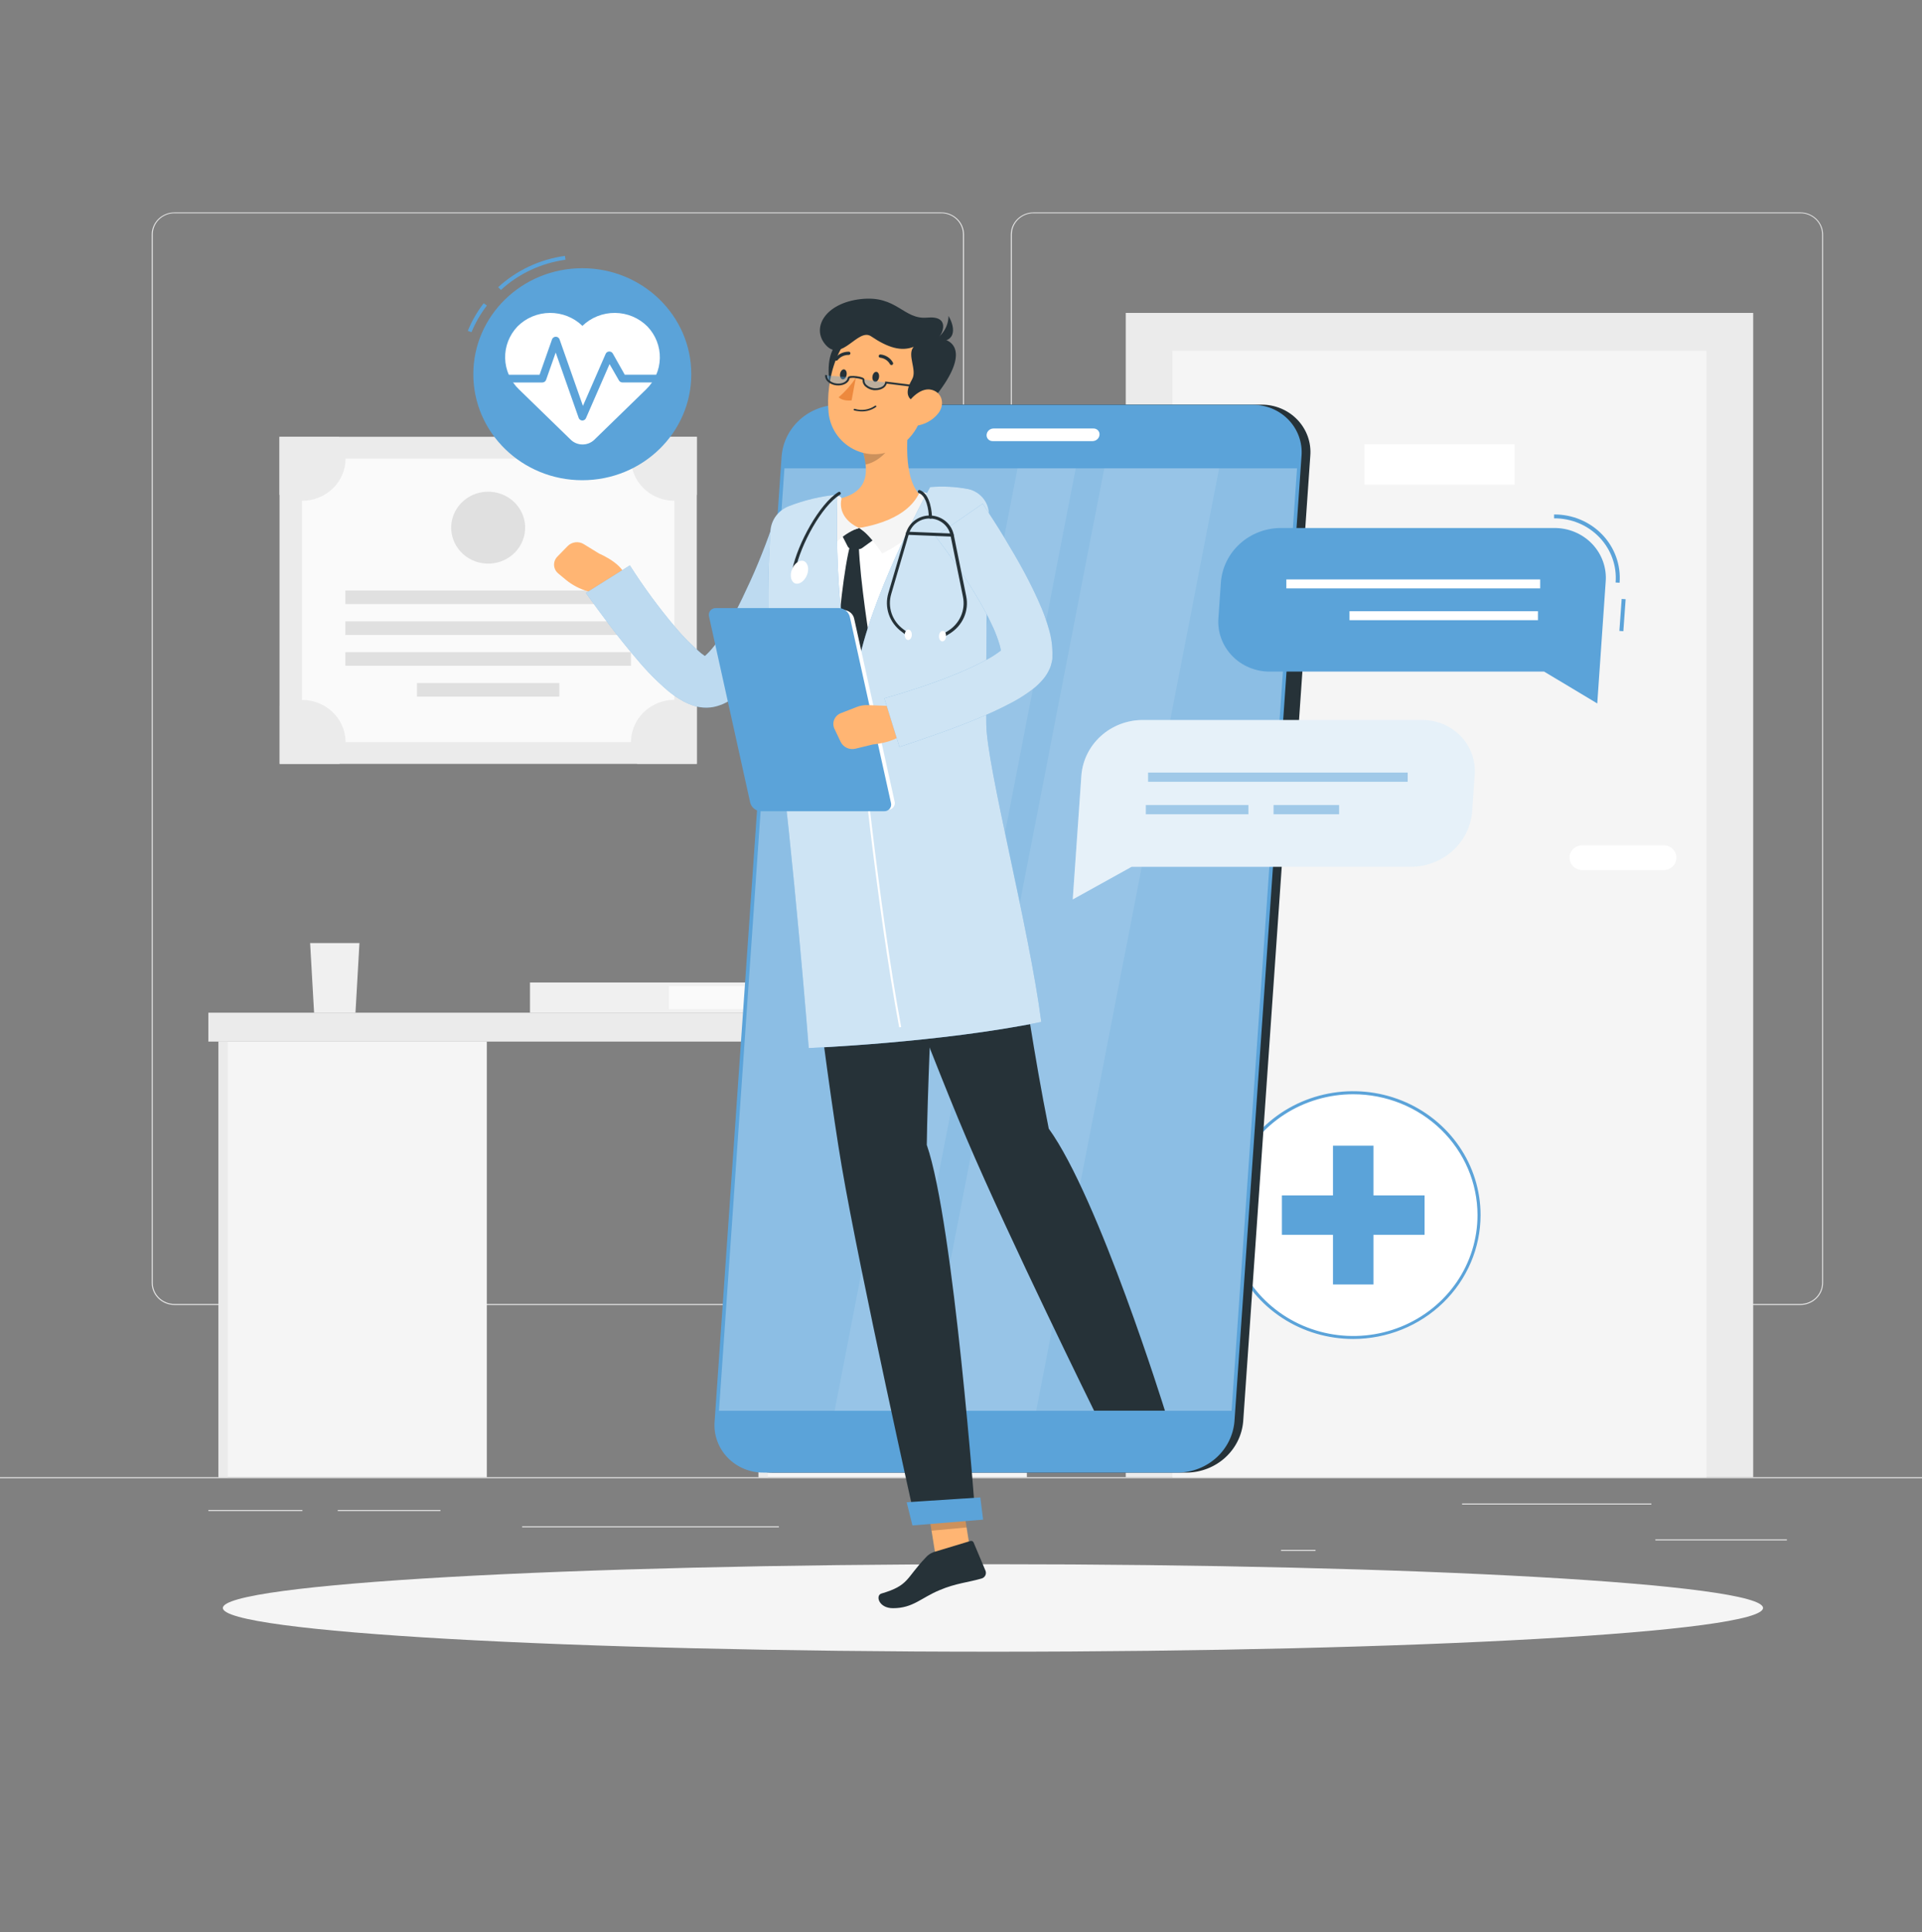 <svg width="749" height="753" viewBox="0 0 749 753" fill="none" xmlns="http://www.w3.org/2000/svg">
<rect x="0" y="0" width="749" height="753" fill="#808080" stroke="none"/>
<g clip-path="url(#clip0_139_261)">
<path d="M773.902 575.675H0V576.051H773.902V575.675Z" fill="#EBEBEB"/>
<path d="M696.357 599.897H645.094V600.274H696.357V599.897Z" fill="#EBEBEB"/>
<path d="M512.664 603.992H499.213V604.369H512.664V603.992Z" fill="#EBEBEB"/>
<path d="M643.546 585.927H569.762V586.303H643.546V585.927Z" fill="#EBEBEB"/>
<path d="M117.85 588.456H81.198V588.833H117.85V588.456Z" fill="#EBEBEB"/>
<path d="M171.636 588.456H131.625V588.833H171.636V588.456Z" fill="#EBEBEB"/>
<path d="M303.54 594.809H203.49V595.185H303.54V594.809Z" fill="#EBEBEB"/>
<path d="M366.83 508.533H67.964C65.623 508.529 63.379 507.622 61.725 506.01C60.071 504.398 59.142 502.214 59.142 499.937V91.319C59.162 89.055 60.1 86.89 61.752 85.295C63.404 83.699 65.636 82.802 67.964 82.799H366.83C369.174 82.799 371.422 83.704 373.079 85.316C374.736 86.928 375.668 89.115 375.668 91.394V499.937C375.668 502.217 374.736 504.403 373.079 506.015C371.422 507.627 369.174 508.533 366.83 508.533ZM67.964 83.1C65.725 83.103 63.58 83.971 61.998 85.512C60.417 87.053 59.529 89.142 59.529 91.319V499.937C59.529 502.114 60.417 504.203 61.998 505.744C63.58 507.285 65.725 508.153 67.964 508.157H366.83C369.07 508.153 371.217 507.285 372.801 505.745C374.385 504.204 375.277 502.116 375.281 499.937V91.319C375.277 89.14 374.385 87.052 372.801 85.511C371.217 83.971 369.07 83.103 366.83 83.1H67.964Z" fill="#EBEBEB"/>
<path d="M701.635 508.533H402.754C400.411 508.529 398.166 507.622 396.509 506.011C394.853 504.4 393.92 502.216 393.916 499.937V91.319C393.94 89.054 394.882 86.889 396.536 85.294C398.191 83.699 400.425 82.802 402.754 82.799H701.635C703.96 82.806 706.189 83.705 707.837 85.3C709.486 86.895 710.422 89.058 710.442 91.319V499.937C710.442 502.212 709.515 504.393 707.864 506.005C706.214 507.616 703.974 508.525 701.635 508.533ZM402.754 83.1C400.514 83.103 398.367 83.971 396.783 85.511C395.199 87.052 394.307 89.14 394.303 91.319V499.937C394.307 502.116 395.199 504.204 396.783 505.745C398.367 507.285 400.514 508.153 402.754 508.157H701.635C703.875 508.153 706.022 507.285 707.606 505.745C709.19 504.204 710.082 502.116 710.086 499.937V91.319C710.082 89.14 709.19 87.052 707.606 85.511C706.022 83.971 703.875 83.103 701.635 83.1H402.754Z" fill="#EBEBEB"/>
<path d="M683.216 121.94H438.709V575.675H683.216V121.94Z" fill="#EBEBEB"/>
<path d="M665.03 136.738H456.896V575.675H665.03V136.738Z" fill="#F5F5F5"/>
<path d="M590.24 173.139H531.717V188.871H590.24V173.139Z" fill="white"/>
<path d="M616.599 329.417H648.344C649.658 329.417 650.918 329.925 651.847 330.828C652.776 331.732 653.297 332.957 653.297 334.235C653.297 335.512 652.776 336.738 651.847 337.641C650.918 338.545 649.658 339.052 648.344 339.052H616.599C615.285 339.052 614.026 338.545 613.097 337.641C612.168 336.738 611.646 335.512 611.646 334.235C611.646 332.957 612.168 331.732 613.097 330.828C614.026 329.925 615.285 329.417 616.599 329.417Z" fill="white"/>
<path d="M271.547 170.219H108.935V297.683H271.547V170.219Z" fill="#EBEBEB"/>
<path d="M262.802 289.192V178.709H117.649V289.192H262.802Z" fill="#FAFAFA"/>
<path d="M245.884 235.404V230.12H134.582V235.404H245.884Z" fill="#E0E0E0"/>
<path d="M245.884 247.432V242.148H134.582V247.432H245.884Z" fill="#E0E0E0"/>
<path d="M245.884 259.445V254.161H134.582V259.445H245.884Z" fill="#E0E0E0"/>
<path d="M217.977 271.474V266.19H162.488V271.474H217.977Z" fill="#E0E0E0"/>
<path d="M134.659 178.709C134.659 180.879 134.218 183.027 133.361 185.03C132.504 187.034 131.248 188.852 129.666 190.382C128.083 191.911 126.205 193.121 124.14 193.941C122.075 194.762 119.864 195.177 117.633 195.163C114.555 195.171 111.535 194.353 108.903 192.8V170.219H132.12C133.747 172.77 134.625 175.707 134.659 178.709Z" fill="#EBEBEB"/>
<path d="M271.547 170.219V192.8C268.311 194.693 264.517 195.479 260.769 195.032C257.021 194.585 253.534 192.932 250.864 190.335C248.194 187.738 246.494 184.347 246.035 180.701C245.576 177.056 246.383 173.366 248.33 170.219H271.547Z" fill="#EBEBEB"/>
<path d="M134.659 289.208C134.664 292.194 133.829 295.125 132.244 297.683H109.027V275.102C111.595 273.606 114.525 272.799 117.518 272.764C120.511 272.728 123.46 273.464 126.065 274.898C128.67 276.331 130.838 278.411 132.347 280.925C133.857 283.438 134.655 286.296 134.659 289.208Z" fill="#EBEBEB"/>
<path d="M271.547 275.087V297.668H248.33C246.732 295.114 245.892 292.181 245.899 289.192C245.903 286.277 246.701 283.415 248.212 280.898C249.723 278.381 251.894 276.298 254.502 274.863C257.111 273.427 260.064 272.69 263.061 272.727C266.058 272.764 268.991 273.573 271.562 275.072L271.547 275.087Z" fill="#EBEBEB"/>
<path d="M204.463 207.874C205.738 200.234 200.403 193.034 192.548 191.794C184.692 190.554 177.29 195.742 176.015 203.383C174.74 211.023 180.074 218.223 187.93 219.463C195.786 220.703 203.188 215.515 204.463 207.874Z" fill="#E0E0E0"/>
<path d="M402.955 394.648H81.198V405.908H402.955V394.648Z" fill="#EBEBEB"/>
<path d="M400.17 405.908H295.631V575.675H400.17V405.908Z" fill="#F5F5F5"/>
<path d="M189.714 405.908H85.176V575.675H189.714V405.908Z" fill="#F5F5F5"/>
<path d="M88.751 405.908H85.176V575.675H88.751V405.908Z" fill="#EBEBEB"/>
<path d="M299.206 405.908H295.631V575.675H299.206V405.908Z" fill="#EBEBEB"/>
<path d="M140.076 367.505H120.853L122.4 394.647H138.528L140.076 367.505Z" fill="#F0F0F0"/>
<path d="M306.976 382.875H206.539V394.648H306.976V382.875Z" fill="#F0F0F0"/>
<path d="M306.991 384.26H260.681V393.278H306.991V384.26Z" fill="#FAFAFA"/>
<path d="M386.951 643.66C552.694 643.66 687.055 636.031 687.055 626.619C687.055 617.207 552.694 609.577 386.951 609.577C221.208 609.577 86.847 617.207 86.847 626.619C86.847 636.031 221.208 643.66 386.951 643.66Z" fill="#F5F5F5"/>
<path d="M527.352 521.209C554.433 521.209 576.387 499.856 576.387 473.517C576.387 447.177 554.433 425.825 527.352 425.825C500.271 425.825 478.318 447.177 478.318 473.517C478.318 499.856 500.271 521.209 527.352 521.209Z" fill="white"/>
<path d="M527.352 521.796C517.534 521.799 507.936 518.97 499.771 513.667C491.606 508.364 485.241 500.824 481.482 492.003C477.722 483.181 476.737 473.474 478.651 464.107C480.564 454.741 485.291 446.137 492.232 439.384C499.173 432.63 508.018 428.031 517.647 426.167C527.277 424.303 537.258 425.258 546.329 428.911C555.4 432.565 563.153 438.753 568.608 446.693C574.063 454.633 576.975 463.968 576.975 473.517C576.963 486.315 571.731 498.586 562.428 507.637C553.125 516.688 540.511 521.78 527.352 521.796ZM527.352 426.427C517.773 426.427 508.409 429.19 500.444 434.367C492.479 439.543 486.272 446.901 482.607 455.509C478.941 464.117 477.983 473.589 479.853 482.727C481.723 491.865 486.337 500.258 493.112 506.845C499.887 513.432 508.518 517.918 517.913 519.733C527.309 521.549 537.047 520.614 545.897 517.047C554.746 513.479 562.309 507.439 567.629 499.691C572.948 491.943 575.786 482.834 575.783 473.517C575.771 461.029 570.664 449.056 561.584 440.227C552.503 431.398 540.192 426.435 527.352 426.427Z" fill="#5BA3D9"/>
<path d="M535.246 446.479H519.458V500.554H535.246V446.479Z" fill="#5BA3D9"/>
<path d="M555.151 481.21V465.854H499.554V481.21H555.151Z" fill="#5BA3D9"/>
<path d="M195.194 113.012L194.141 111.913C201.306 105.326 210.398 101.065 220.16 99.719L220.376 101.225C210.929 102.521 202.129 106.64 195.194 113.012Z" fill="#5BA3D9"/>
<path d="M183.74 129.467L182.3 128.925C183.863 125.09 185.945 121.475 188.492 118.176L189.73 119.079C187.274 122.272 185.26 125.764 183.74 129.467Z" fill="#5BA3D9"/>
<path d="M226.923 187.14C250.38 187.14 269.395 168.645 269.395 145.831C269.395 123.016 250.38 104.522 226.923 104.522C203.467 104.522 184.452 123.016 184.452 145.831C184.452 168.645 203.467 187.14 226.923 187.14Z" fill="#5BA3D9"/>
<path d="M252.292 127.224C250.656 125.572 248.699 124.254 246.533 123.347C244.367 122.44 242.038 121.962 239.68 121.941C237.322 121.92 234.984 122.356 232.802 123.225C230.619 124.093 228.637 125.376 226.97 126.998C225.305 125.376 223.324 124.094 221.143 123.226C218.962 122.357 216.625 121.921 214.268 121.942C211.912 121.963 209.583 122.441 207.419 123.348C205.255 124.255 203.298 125.572 201.664 127.224C198.461 130.593 196.735 135.045 196.853 139.633C196.972 144.221 198.925 148.583 202.298 151.792L222.42 171.363C223.023 171.95 223.74 172.416 224.529 172.733C225.317 173.051 226.163 173.215 227.017 173.215C227.87 173.215 228.716 173.051 229.504 172.733C230.293 172.416 231.01 171.95 231.614 171.363L251.735 151.792C255.097 148.573 257.037 144.206 257.141 139.618C257.245 135.03 255.505 130.584 252.292 127.224Z" fill="white"/>
<path d="M226.923 163.881C226.611 163.87 226.31 163.768 226.059 163.588C225.807 163.408 225.618 163.159 225.515 162.872L216.553 137.385L212.807 148.044C212.701 148.34 212.502 148.596 212.238 148.777C211.975 148.958 211.66 149.054 211.337 149.052H196.339C195.928 149.052 195.535 148.894 195.244 148.611C194.954 148.329 194.791 147.946 194.791 147.547C194.791 147.148 194.954 146.765 195.244 146.482C195.535 146.2 195.928 146.041 196.339 146.041H210.269L215.129 132.237C215.234 131.941 215.432 131.684 215.694 131.503C215.956 131.321 216.27 131.224 216.592 131.224C216.914 131.224 217.228 131.321 217.49 131.503C217.752 131.684 217.949 131.941 218.055 132.237L227.171 158.175L236.025 137.897C236.136 137.639 236.32 137.416 236.556 137.253C236.791 137.091 237.068 136.996 237.356 136.979C237.645 136.963 237.934 137.026 238.189 137.162C238.443 137.297 238.653 137.5 238.795 137.746L243.469 146.026H257.57C257.98 146.026 258.374 146.185 258.664 146.467C258.955 146.75 259.118 147.132 259.118 147.532C259.118 147.931 258.955 148.314 258.664 148.596C258.374 148.879 257.98 149.037 257.57 149.037H242.572C242.295 149.039 242.022 148.969 241.783 148.834C241.543 148.699 241.345 148.504 241.21 148.269L237.541 141.886L228.347 162.962C228.229 163.234 228.031 163.467 227.777 163.63C227.524 163.793 227.227 163.88 226.923 163.881Z" fill="#5BA3D9"/>
<path d="M462.577 573.869H301.033C298.4 573.897 295.791 573.392 293.37 572.387C290.949 571.382 288.769 569.897 286.97 568.028C285.171 566.159 283.791 563.947 282.919 561.531C282.046 559.115 281.7 556.55 281.902 553.997L308.013 177.64C308.469 172.265 310.963 167.247 315.011 163.561C319.058 159.875 324.37 157.783 329.915 157.693H491.49C494.129 157.664 496.746 158.171 499.172 159.181C501.599 160.191 503.782 161.682 505.583 163.559C507.383 165.436 508.761 167.658 509.629 170.083C510.496 172.508 510.834 175.081 510.621 177.64L484.463 553.997C483.992 559.357 481.493 564.357 477.45 568.028C473.407 571.699 468.107 573.78 462.577 573.869Z" fill="#263238"/>
<path d="M498.393 310.961H494.322C493.585 310.97 492.854 310.828 492.176 310.547C491.499 310.265 490.889 309.848 490.386 309.324C489.884 308.799 489.499 308.179 489.257 307.501C489.015 306.824 488.922 306.105 488.982 305.391L493.982 233.446C494.098 231.942 494.791 230.535 495.923 229.503C497.055 228.471 498.544 227.891 500.095 227.876H504.166C504.903 227.868 505.634 228.009 506.312 228.291C506.989 228.573 507.599 228.989 508.102 229.513C508.605 230.038 508.989 230.658 509.231 231.336C509.473 232.013 509.566 232.732 509.506 233.446L504.507 305.391C504.39 306.895 503.698 308.303 502.565 309.334C501.433 310.366 499.944 310.946 498.393 310.961Z" fill="#263238"/>
<path d="M305.66 262.968H301.605C301.005 262.976 300.41 262.862 299.858 262.634C299.305 262.407 298.807 262.07 298.395 261.646C297.983 261.221 297.667 260.718 297.465 260.168C297.264 259.618 297.182 259.034 297.225 258.452L299.036 232.468C299.15 231.248 299.724 230.112 300.647 229.279C301.569 228.445 302.776 227.973 304.035 227.952H308.106C308.704 227.948 309.296 228.065 309.846 228.294C310.396 228.524 310.891 228.861 311.3 229.285C311.71 229.708 312.026 230.21 312.227 230.758C312.428 231.305 312.511 231.888 312.471 232.468L310.66 258.452C310.549 259.673 309.976 260.81 309.053 261.645C308.129 262.479 306.921 262.95 305.66 262.968Z" fill="#5BA3D9"/>
<path d="M302.441 309.365H298.37C297.771 309.371 297.178 309.256 296.627 309.027C296.076 308.799 295.58 308.462 295.17 308.037C294.76 307.613 294.445 307.11 294.244 306.562C294.044 306.013 293.962 305.43 294.005 304.849L295.816 278.865C295.93 277.645 296.504 276.51 297.427 275.676C298.35 274.842 299.556 274.37 300.816 274.349H304.917C305.515 274.346 306.108 274.462 306.657 274.691C307.207 274.921 307.702 275.258 308.112 275.682C308.521 276.106 308.837 276.607 309.038 277.155C309.239 277.703 309.323 278.285 309.282 278.865L307.471 304.849C307.36 306.075 306.783 307.217 305.853 308.052C304.923 308.887 303.706 309.355 302.441 309.365Z" fill="#5BA3D9"/>
<path d="M459.156 573.869H297.612C294.979 573.897 292.37 573.392 289.949 572.387C287.528 571.382 285.349 569.897 283.549 568.028C281.75 566.159 280.37 563.947 279.498 561.531C278.625 559.115 278.279 556.55 278.481 553.997L304.608 177.64C305.08 172.263 307.591 167.25 311.654 163.574C315.716 159.898 321.039 157.824 326.587 157.754H488.069C490.703 157.725 493.314 158.23 495.736 159.236C498.158 160.243 500.338 161.728 502.137 163.599C503.937 165.47 505.316 167.684 506.188 170.102C507.059 172.519 507.404 175.086 507.2 177.64L481.057 553.997C480.586 559.36 478.085 564.361 474.039 568.033C469.993 571.704 464.689 573.784 459.156 573.869Z" fill="#5BA3D9"/>
<path opacity="0.3" d="M280.184 549.782L305.691 182.518H505.451L479.943 549.782H280.184Z" fill="white"/>
<path opacity="0.1" d="M359.044 549.782L430.336 182.518H475.083L403.791 549.782H359.044Z" fill="white"/>
<path opacity="0.1" d="M325.24 549.782L396.532 182.518H419.207L347.916 549.782H325.24Z" fill="white"/>
<path d="M387.168 166.982H426.126C426.451 166.976 426.774 167.038 427.073 167.161C427.373 167.285 427.642 167.468 427.864 167.7C428.085 167.931 428.255 168.205 428.361 168.504C428.467 168.803 428.507 169.121 428.479 169.436C428.425 170.099 428.119 170.719 427.622 171.176C427.124 171.632 426.469 171.892 425.785 171.905H386.827C386.501 171.908 386.178 171.845 385.879 171.72C385.58 171.594 385.31 171.409 385.089 171.177C384.867 170.944 384.698 170.669 384.592 170.369C384.487 170.07 384.446 169.752 384.475 169.436C384.528 168.774 384.834 168.156 385.333 167.702C385.831 167.248 386.485 166.991 387.168 166.982Z" fill="white"/>
<path d="M379.057 610.074L365.405 611.339L360.483 580.703L374.135 579.424L379.057 610.074Z" fill="#FFB573"/>
<path d="M363.842 604.85L378.144 600.53C378.391 600.446 378.661 600.459 378.898 600.566C379.134 600.673 379.319 600.865 379.413 601.102L384.057 612.136C384.172 612.432 384.223 612.748 384.207 613.064C384.19 613.38 384.107 613.689 383.961 613.972C383.816 614.255 383.612 614.505 383.362 614.708C383.112 614.91 382.821 615.06 382.509 615.147C377.339 616.653 372.417 616.999 366.179 619.664C358.889 622.674 355.84 626.709 347.993 626.709C342.374 626.709 341.105 621.696 343.489 621.003C354.323 617.812 352.899 615.192 360.762 606.958C361.58 606.003 362.642 605.276 363.842 604.85Z" fill="#263238"/>
<path opacity="0.2" d="M360.483 580.703L363.022 596.51L376.689 595.231L374.151 579.424L360.483 580.703Z" fill="black"/>
<path d="M370.358 193.598C352.45 191.55 334.635 192.92 316.758 196.293C313.779 196.855 311.062 198.325 308.999 200.491C306.937 202.656 305.638 205.404 305.289 208.336C303.354 224.986 301.141 262.305 309.777 317.976L382.958 311.954C383.097 301.853 375.714 255.832 381.812 208.08C382.062 206.394 381.962 204.677 381.518 203.03C381.074 201.382 380.295 199.838 379.227 198.488C378.16 197.138 376.825 196.01 375.302 195.17C373.778 194.33 372.098 193.796 370.358 193.598Z" fill="white"/>
<path d="M327.748 207.869L330.363 212.958C330.485 213.214 330.679 213.432 330.923 213.587C331.167 213.741 331.45 213.826 331.741 213.831L334.573 213.981C335.079 214.003 335.576 213.854 335.982 213.56L340.857 210.022L334.837 205.762L327.748 207.869Z" fill="#263238"/>
<path d="M334.666 212.521C333.634 212.056 332.465 211.965 331.37 212.265C329.063 220.169 326.54 242.855 326.277 252.912C333.273 272.738 335.564 274.74 335.564 274.74L339.109 250.879C339.109 250.879 335.131 226.476 334.666 212.521Z" fill="#263238"/>
<path d="M354.865 159.274C353.194 169.089 351.77 187.019 359.013 193.357C353.704 198.776 346.755 205.054 334.837 205.762C322.919 206.469 324.761 198.445 327.779 194.155C338.907 191.264 338.366 183.195 336.183 175.653L354.865 159.274Z" fill="#FFB573"/>
<path d="M362.047 192.499C361.203 192.145 360.327 191.868 359.431 191.671C359.212 191.614 358.979 191.63 358.77 191.714C358.56 191.798 358.385 191.947 358.27 192.138C357.125 194.034 353.627 202.51 334.836 205.762C337.932 207.538 342.034 213.048 343.798 215.697C349.432 212.852 364.09 204.347 362.697 193.342C362.668 193.16 362.594 192.988 362.481 192.841C362.367 192.694 362.218 192.576 362.047 192.499Z" fill="#F5F5F5"/>
<path d="M327.887 194.606C327.927 194.435 327.922 194.257 327.872 194.088C327.823 193.919 327.731 193.765 327.605 193.639C327.479 193.514 327.323 193.421 327.15 193.369C326.978 193.317 326.795 193.307 326.618 193.342C325.967 193.465 325.326 193.631 324.699 193.839C324.553 193.894 324.418 193.97 324.296 194.064C322.857 195.359 315.009 206.379 322.361 215.291C323.909 212.867 329.249 207.372 334.837 205.762C329.543 203.443 326.943 199.123 327.887 194.606Z" fill="#F5F5F5"/>
<path opacity="0.2" d="M347.25 165.958L336.199 175.653C336.732 177.404 337.104 179.198 337.313 181.012C341.585 180.305 347.327 175.593 347.637 171.227C347.846 169.463 347.715 167.676 347.25 165.958Z" fill="black"/>
<path d="M332.484 129.602C322.949 133.23 322.33 140.848 323.197 149.173C324.064 157.498 333.382 151.988 335.456 146.779C337.53 141.57 345.687 124.574 332.484 129.602Z" fill="#263238"/>
<path d="M362.898 146.207C360.251 159.319 359.369 167.102 351.661 173.139C340.037 182.172 324.296 174.374 322.903 160.855C321.649 148.676 326.184 129.241 340.068 125.447C343.096 124.58 346.304 124.496 349.375 125.204C352.446 125.912 355.275 127.388 357.58 129.484C359.886 131.581 361.589 134.226 362.522 137.159C363.454 140.092 363.584 143.21 362.898 146.207Z" fill="#FFB573"/>
<path d="M362.341 157.061C350.996 157.648 353.395 151.386 355.453 147.788C357.512 144.19 353.318 138.243 356.057 135.157C351.166 137.054 346.012 135.488 339.465 131.062C334.388 127.615 328.026 141.39 321.835 134.48C315.984 127.961 321.417 118.131 335.471 116.55C349.525 114.969 352.079 124.634 361.304 123.776C370.529 122.918 367.325 130.31 365.514 131.815C373.253 132.312 377.479 139.508 362.341 157.061Z" fill="#263238"/>
<path d="M363.734 132.733C365.509 131.786 366.992 130.395 368.028 128.704C369.065 127.013 369.618 125.083 369.631 123.114C372.696 128.338 372.371 134.269 363.734 132.733Z" fill="#263238"/>
<path d="M334.326 160.207C335.559 160.415 336.823 160.378 338.041 160.099C339.259 159.819 340.407 159.303 341.415 158.582C341.445 158.553 341.469 158.52 341.486 158.482C341.502 158.445 341.511 158.404 341.511 158.363C341.511 158.322 341.502 158.282 341.486 158.245C341.469 158.207 341.445 158.173 341.415 158.145C341.354 158.089 341.274 158.058 341.19 158.058C341.107 158.058 341.026 158.089 340.966 158.145C339.837 158.923 338.538 159.436 337.171 159.642C335.803 159.849 334.406 159.743 333.087 159.334C333.003 159.314 332.914 159.324 332.837 159.363C332.761 159.402 332.701 159.466 332.669 159.545C332.645 159.625 332.655 159.711 332.695 159.784C332.736 159.857 332.804 159.912 332.886 159.936C333.357 160.068 333.838 160.159 334.326 160.207Z" fill="#263238"/>
<path d="M365.638 161.081C363.518 163.737 360.411 165.478 356.985 165.928C352.481 166.5 350.98 162.42 352.868 158.612C354.586 155.179 359.06 150.753 363.208 151.943C367.356 153.132 368.238 157.769 365.638 161.081Z" fill="#FFB573"/>
<path d="M361.165 446.163C361.707 406.857 366.876 313.234 366.876 313.234L309.824 317.916C309.824 317.916 321.17 414.399 328.011 454.503C335.131 496.189 356.97 593.846 356.97 593.846L380.187 591.919C380.187 591.919 371.705 476.558 361.165 446.163Z" fill="#263238"/>
<path d="M355.577 594.463L383.113 592.19L382.029 583.548L353.333 585.415L355.577 594.463Z" fill="#5BA3D9"/>
<path d="M342.56 146.99C342.421 148.059 341.709 148.872 341.012 148.796C340.316 148.721 339.836 147.788 339.991 146.704C340.145 145.62 340.842 144.822 341.538 144.897C342.235 144.973 342.715 145.921 342.56 146.99Z" fill="#263238"/>
<path d="M329.93 146.026C329.791 147.11 329.079 147.908 328.382 147.833C327.686 147.758 327.206 146.824 327.361 145.755C327.515 144.687 328.212 143.874 328.908 143.949C329.605 144.024 330.085 144.897 329.93 146.026Z" fill="#263238"/>
<path d="M333.49 147.291C331.626 150.077 329.387 152.608 326.834 154.818C328.475 156.489 331.865 156.037 331.865 156.037L333.49 147.291Z" fill="#ED893E"/>
<path opacity="0.4" d="M321.943 146.297C321.711 148.013 323.491 149.444 325.952 149.745C328.413 150.046 330.688 148.736 330.905 147.02" fill="#5BA3D9"/>
<path opacity="0.4" d="M336.57 147.893C336.229 149.594 337.947 151.13 340.362 151.581C342.777 152.033 345.145 150.829 345.47 149.143" fill="#5BA3D9"/>
<path d="M341.322 152.048C341.044 152.063 340.764 152.063 340.486 152.048C339.296 151.91 338.179 151.421 337.282 150.648C336.891 150.323 336.586 149.911 336.392 149.448C336.198 148.984 336.121 148.482 336.168 147.983C335.382 147.651 334.545 147.447 333.691 147.381C332.832 147.173 331.934 147.173 331.075 147.381C330.859 149.218 328.506 150.482 325.875 150.166C324.685 150.04 323.565 149.556 322.671 148.781C322.282 148.455 321.978 148.043 321.784 147.579C321.59 147.116 321.512 146.615 321.556 146.117L322.299 146.207C322.268 146.592 322.332 146.979 322.485 147.335C322.639 147.691 322.878 148.006 323.182 148.254C323.961 148.922 324.935 149.337 325.968 149.444C328.197 149.73 330.178 148.721 330.379 147.216C330.487 146.373 332.283 146.433 333.769 146.613C335.255 146.794 337.019 147.201 336.864 148.029C336.832 148.414 336.895 148.801 337.048 149.157C337.202 149.513 337.441 149.829 337.746 150.076C338.536 150.735 339.506 151.154 340.537 151.282C341.569 151.411 342.616 151.243 343.551 150.799C343.911 150.635 344.226 150.39 344.469 150.083C344.711 149.777 344.874 149.418 344.944 149.037V148.676L364.044 151.07L363.951 151.792L345.563 149.489C345.429 149.908 345.209 150.296 344.917 150.63C344.624 150.964 344.265 151.236 343.86 151.431C343.078 151.834 342.207 152.045 341.322 152.048Z" fill="#263238"/>
<path d="M347.42 142.263C347.53 142.263 347.638 142.232 347.73 142.172C347.88 142.087 347.99 141.948 348.037 141.785C348.083 141.622 348.062 141.447 347.977 141.299C347.498 140.424 346.803 139.677 345.955 139.125C345.107 138.574 344.132 138.235 343.117 138.138C342.943 138.13 342.773 138.188 342.643 138.301C342.512 138.413 342.433 138.571 342.421 138.74C342.412 138.905 342.471 139.067 342.584 139.191C342.696 139.315 342.855 139.391 343.024 139.402C343.828 139.494 344.596 139.775 345.262 140.221C345.928 140.667 346.473 141.265 346.847 141.962C346.906 142.058 346.99 142.136 347.091 142.189C347.192 142.242 347.306 142.268 347.42 142.263Z" fill="#263238"/>
<path d="M325.844 140.562C325.951 140.572 326.059 140.557 326.159 140.517C326.258 140.478 326.347 140.416 326.416 140.336C326.917 139.698 327.564 139.184 328.306 138.834C329.048 138.483 329.864 138.307 330.688 138.319C330.774 138.327 330.86 138.319 330.942 138.294C331.024 138.27 331.101 138.23 331.167 138.177C331.233 138.124 331.288 138.058 331.328 137.984C331.368 137.911 331.393 137.83 331.4 137.747C331.411 137.665 331.405 137.583 331.383 137.504C331.361 137.425 331.323 137.351 331.271 137.287C331.219 137.222 331.154 137.169 331.081 137.129C331.008 137.089 330.927 137.063 330.843 137.054C329.803 137.028 328.772 137.238 327.831 137.67C326.89 138.101 326.066 138.741 325.426 139.538C325.316 139.666 325.262 139.831 325.276 139.998C325.291 140.164 325.372 140.318 325.503 140.426C325.604 140.497 325.721 140.543 325.844 140.562Z" fill="#263238"/>
<path d="M408.698 439.825C396.857 380.632 394.195 334.34 382.958 311.864L327.686 317.886C327.686 317.886 360.607 406.089 376.689 443.74C393.39 482.881 426.358 549.752 426.358 549.752H453.971C453.971 549.752 428.2 466.788 408.698 439.825Z" fill="#263238"/>
<path d="M233.502 215.743L227.527 212.069C226.557 211.462 225.401 211.2 224.255 211.329C223.109 211.458 222.045 211.97 221.243 212.777L217.188 216.932C216.751 217.38 216.414 217.911 216.196 218.492C215.979 219.072 215.886 219.689 215.924 220.306C215.961 220.923 216.129 221.525 216.415 222.076C216.702 222.628 217.102 223.116 217.59 223.511L220.485 225.919C223.002 227.994 225.939 229.533 229.106 230.436L237.851 232.95L243.593 226.928C245.342 220.65 233.502 215.743 233.502 215.743Z" fill="#FFB573"/>
<path d="M321.943 212.927C319.776 218.076 317.656 222.863 315.35 227.756C313.043 232.649 310.706 237.481 308.121 242.283C305.537 247.086 302.781 251.858 299.655 256.645C298.107 259.024 296.389 261.402 294.439 263.796C292.342 266.435 289.955 268.843 287.319 270.977C285.579 272.36 283.658 273.514 281.607 274.409C280.957 274.65 280.354 274.891 279.642 275.102L278.558 275.388C278.013 275.518 277.46 275.613 276.902 275.674C275.015 275.88 273.106 275.748 271.268 275.282C268.971 274.657 266.788 273.687 264.798 272.407C263.308 271.502 261.886 270.496 260.542 269.396C256.075 265.603 251.958 261.437 248.237 256.946C244.63 252.731 241.225 248.501 237.959 244.18C234.694 239.86 231.551 235.614 228.332 231.083L245.451 220.334C250.853 228.816 256.83 236.938 263.343 244.647C266.337 248.217 269.635 251.536 273.203 254.568C273.894 255.118 274.623 255.621 275.385 256.073C275.958 256.449 276.531 256.6 276.128 256.464C275.584 256.319 275.014 256.288 274.457 256.374C274.231 256.394 274.009 256.435 273.791 256.495H273.667C273.59 256.495 273.59 256.495 273.574 256.495C273.926 256.271 274.262 256.024 274.58 255.757C275.993 254.51 277.274 253.128 278.403 251.632C279.719 249.916 281.035 247.989 282.288 245.987C284.851 241.824 287.186 237.532 289.285 233.13C291.451 228.614 293.541 224.098 295.476 219.401C297.411 214.704 299.252 209.932 300.816 205.37L321.943 212.927Z" fill="#5BA3D9"/>
<g opacity="0.6">
<path d="M321.943 212.927C319.776 218.076 317.656 222.863 315.35 227.756C313.043 232.649 310.706 237.481 308.121 242.283C305.537 247.086 302.781 251.858 299.655 256.645C298.107 259.024 296.389 261.402 294.439 263.796C292.342 266.435 289.955 268.843 287.319 270.977C285.579 272.36 283.658 273.514 281.607 274.409C280.957 274.65 280.354 274.891 279.642 275.102L278.558 275.388C278.013 275.518 277.46 275.613 276.902 275.674C275.015 275.88 273.106 275.748 271.268 275.282C268.971 274.657 266.788 273.687 264.798 272.407C263.308 271.502 261.886 270.496 260.542 269.396C256.075 265.603 251.958 261.437 248.237 256.946C244.63 252.731 241.225 248.501 237.959 244.18C234.694 239.86 231.551 235.614 228.332 231.083L245.451 220.334C250.853 228.816 256.83 236.938 263.343 244.647C266.337 248.217 269.635 251.536 273.203 254.568C273.894 255.118 274.623 255.621 275.385 256.073C275.958 256.449 276.531 256.6 276.128 256.464C275.584 256.319 275.014 256.288 274.457 256.374C274.231 256.394 274.009 256.435 273.791 256.495H273.667C273.59 256.495 273.59 256.495 273.574 256.495C273.926 256.271 274.262 256.024 274.58 255.757C275.993 254.51 277.274 253.128 278.403 251.632C279.719 249.916 281.035 247.989 282.288 245.987C284.851 241.824 287.186 237.532 289.285 233.13C291.451 228.614 293.541 224.098 295.476 219.401C297.411 214.704 299.252 209.932 300.816 205.37L321.943 212.927Z" fill="white"/>
</g>
<path d="M362.465 189.819C356.661 200.357 335.998 240.507 333.49 265.286C324.343 242.705 326.339 192.755 326.339 192.755C319.82 193.373 313.425 194.894 307.348 197.271C305.389 198.054 303.692 199.348 302.443 201.012C301.195 202.675 300.444 204.642 300.274 206.695C298.493 232.541 299.333 258.494 302.782 284.179C309.205 332.805 315.164 408.422 315.164 408.422C315.164 408.422 366.319 406.345 405.788 398.245C400.974 361.077 384.506 298.782 384.351 282.102C384.165 260.634 384.676 218.663 385.373 201.14C385.489 198.666 384.692 196.233 383.125 194.281C381.558 192.329 379.325 190.986 376.829 190.497C372.094 189.643 367.262 189.415 362.465 189.819Z" fill="#5BA3D9"/>
<path opacity="0.7" d="M362.465 189.819C356.661 200.357 335.998 240.507 333.49 265.286C324.343 242.705 326.339 192.755 326.339 192.755C319.82 193.373 313.425 194.894 307.348 197.271C305.389 198.054 303.692 199.348 302.443 201.012C301.195 202.675 300.444 204.642 300.274 206.695C298.493 232.541 299.333 258.494 302.782 284.179C309.205 332.805 315.164 408.422 315.164 408.422C315.164 408.422 366.319 406.345 405.788 398.245C400.974 361.077 384.506 298.782 384.351 282.102C384.165 260.634 384.676 218.648 385.373 201.125C385.519 198.726 384.79 196.354 383.315 194.426C381.84 192.499 379.713 191.139 377.308 190.587C372.422 189.655 367.425 189.397 362.465 189.819Z" fill="white"/>
<path d="M350.407 400.353C341.523 352.676 334.48 282.719 333.908 274.304H334.697C335.27 282.719 342.328 352.586 351.197 400.263L350.407 400.353Z" fill="white"/>
<path d="M345.981 315.537H298.804C297.851 315.496 296.938 315.155 296.201 314.566C295.465 313.977 294.944 313.172 294.718 312.271L278.945 240.959C278.83 240.569 278.811 240.159 278.891 239.761C278.97 239.363 279.145 238.99 279.402 238.671C279.659 238.352 279.99 238.097 280.368 237.927C280.746 237.756 281.16 237.676 281.577 237.692H328.738C329.694 237.73 330.61 238.07 331.35 238.659C332.09 239.248 332.613 240.055 332.84 240.959L348.612 312.271C348.728 312.66 348.746 313.07 348.667 313.468C348.588 313.866 348.412 314.239 348.155 314.558C347.898 314.877 347.567 315.132 347.189 315.303C346.811 315.473 346.397 315.553 345.981 315.537Z" fill="white"/>
<path d="M344.51 316.14H296.528C295.558 316.096 294.629 315.748 293.879 315.148C293.128 314.549 292.597 313.73 292.365 312.813L276.314 240.296C276.199 239.899 276.182 239.481 276.265 239.076C276.348 238.671 276.528 238.291 276.791 237.966C277.053 237.642 277.391 237.383 277.776 237.209C278.161 237.036 278.583 236.954 279.007 236.969H326.989C327.959 237.013 328.889 237.361 329.639 237.96C330.389 238.56 330.92 239.379 331.153 240.296L347.188 312.813C347.306 313.209 347.326 313.627 347.245 314.032C347.164 314.437 346.986 314.818 346.725 315.143C346.463 315.467 346.126 315.727 345.741 315.901C345.356 316.074 344.934 316.156 344.51 316.14Z" fill="#5BA3D9"/>
<path d="M350.005 275.222L338.072 274.785C336.637 274.737 335.208 274.984 333.877 275.508L327.686 277.917C327.105 278.14 326.577 278.476 326.132 278.903C325.688 279.33 325.337 279.84 325.1 280.402C324.863 280.965 324.745 281.568 324.753 282.175C324.761 282.783 324.895 283.382 325.147 283.938L327.624 289.147C328.124 290.157 328.966 290.969 330.009 291.446C331.052 291.924 332.232 292.037 333.351 291.767L340.177 290.111C340.177 290.111 352.992 289.117 353.457 282.584L350.005 275.222Z" fill="#FFB573"/>
<path d="M382.958 196.277C385.914 200.794 388.623 204.919 391.285 209.345C393.947 213.771 396.563 218.151 399.024 222.728C401.485 227.304 403.822 232.031 405.943 237.09C407.044 239.738 407.984 242.448 408.76 245.204C409.758 248.563 410.217 252.051 410.122 255.546V256.133C410.127 256.234 410.127 256.334 410.122 256.434C410.122 256.976 409.967 257.518 409.859 258.06C409.75 258.602 409.611 259.024 409.456 259.566C409.301 260.108 409.131 260.394 408.961 260.815C408.369 262.118 407.61 263.342 406.701 264.458C405.437 265.995 403.998 267.389 402.414 268.613C399.979 270.478 397.391 272.145 394.675 273.596C389.896 276.137 384.977 278.419 379.94 280.431C375.064 282.448 370.204 284.285 365.313 286.016C360.422 287.747 355.608 289.418 350.516 291.074L344.619 272.106C349.262 270.871 353.998 269.351 358.626 267.815C363.254 266.28 367.913 264.564 372.309 262.772C376.623 261.039 380.83 259.063 384.908 256.856C386.629 255.928 388.27 254.866 389.815 253.679C390.22 253.38 390.584 253.031 390.898 252.641C390.765 252.787 390.66 252.955 390.588 253.137C390.588 253.273 390.511 253.363 390.434 253.529C390.373 253.706 390.326 253.887 390.294 254.071C390.229 254.302 390.188 254.539 390.171 254.778C390.171 254.869 390.171 254.884 390.171 254.854V254.748C390.063 253.32 389.777 251.909 389.319 250.548C388.7 248.577 387.966 246.642 387.121 244.752C385.229 240.585 383.09 236.529 380.713 232.603C378.299 228.569 375.73 224.534 372.974 220.56C370.219 216.586 367.402 212.626 364.57 209.013L382.958 196.277Z" fill="#5BA3D9"/>
<g opacity="0.7">
<path d="M382.958 196.277C385.914 200.794 388.623 204.919 391.285 209.345C393.947 213.771 396.563 218.151 399.024 222.728C401.485 227.304 403.822 232.031 405.943 237.09C407.044 239.738 407.984 242.448 408.76 245.204C409.758 248.563 410.217 252.051 410.122 255.546V256.133C410.127 256.234 410.127 256.334 410.122 256.434C410.122 256.976 409.967 257.518 409.859 258.06C409.75 258.602 409.611 259.024 409.456 259.566C409.301 260.108 409.131 260.394 408.961 260.815C408.369 262.118 407.61 263.342 406.701 264.458C405.437 265.995 403.998 267.389 402.414 268.613C399.979 270.478 397.391 272.145 394.675 273.596C389.896 276.137 384.977 278.419 379.94 280.431C375.064 282.448 370.204 284.285 365.313 286.016C360.422 287.747 355.608 289.418 350.516 291.074L344.619 272.106C349.262 270.871 353.998 269.351 358.626 267.815C363.254 266.28 367.913 264.564 372.309 262.772C376.623 261.039 380.83 259.063 384.908 256.856C386.629 255.928 388.27 254.866 389.815 253.679C390.22 253.38 390.584 253.031 390.898 252.641C390.765 252.787 390.66 252.955 390.588 253.137C390.588 253.273 390.511 253.363 390.434 253.529C390.373 253.706 390.326 253.887 390.294 254.071C390.229 254.302 390.188 254.539 390.171 254.778C390.171 254.869 390.171 254.884 390.171 254.854V254.748C390.063 253.32 389.777 251.909 389.319 250.548C388.7 248.577 387.966 246.642 387.121 244.752C385.229 240.585 383.09 236.529 380.713 232.603C378.299 228.569 375.73 224.534 372.974 220.56C370.219 216.586 367.402 212.626 364.57 209.013L382.958 196.277Z" fill="white"/>
</g>
<path d="M367.294 248.516C367.191 248.515 367.089 248.488 367 248.438C366.911 248.387 366.836 248.316 366.783 248.23C366.738 248.164 366.706 248.09 366.691 248.012C366.676 247.935 366.677 247.855 366.694 247.777C366.712 247.7 366.745 247.627 366.792 247.562C366.839 247.498 366.899 247.443 366.969 247.402L369.383 245.896C371.637 244.514 373.406 242.498 374.456 240.117C375.507 237.735 375.789 235.099 375.265 232.558L370.405 208.622C370.049 206.832 369.083 205.212 367.663 204.022C366.243 202.833 364.452 202.144 362.579 202.067C360.706 201.991 358.862 202.531 357.344 203.6C355.826 204.669 354.724 206.205 354.215 207.96L347.327 231.429C346.575 233.91 346.616 236.555 347.446 239.012C348.275 241.47 349.853 243.624 351.971 245.189L354.261 246.875C354.39 246.973 354.474 247.117 354.494 247.275C354.515 247.433 354.47 247.592 354.37 247.718C354.321 247.78 354.26 247.831 354.191 247.87C354.122 247.909 354.046 247.934 353.967 247.943C353.887 247.953 353.807 247.948 353.73 247.927C353.653 247.906 353.581 247.871 353.518 247.823L351.351 246.152C349.024 244.448 347.284 242.095 346.364 239.406C345.443 236.717 345.385 233.82 346.197 231.098L353.1 207.628C353.693 205.624 354.961 203.872 356.7 202.653C358.439 201.433 360.549 200.818 362.691 200.904C364.834 200.991 366.884 201.776 368.513 203.131C370.142 204.487 371.255 206.336 371.674 208.381L376.534 232.332C377.108 235.108 376.801 237.988 375.654 240.591C374.507 243.193 372.574 245.395 370.111 246.905L367.681 248.41C367.627 248.452 367.565 248.484 367.498 248.502C367.432 248.52 367.362 248.525 367.294 248.516Z" fill="#263238"/>
<path d="M371.009 209.119L353.627 208.411C353.546 208.407 353.466 208.388 353.392 208.354C353.319 208.32 353.253 208.273 353.198 208.214C353.143 208.155 353.101 208.086 353.074 208.012C353.047 207.937 353.035 207.858 353.039 207.779C353.054 207.622 353.13 207.476 353.25 207.37C353.37 207.264 353.527 207.206 353.689 207.207L371.055 207.914C371.137 207.918 371.216 207.938 371.29 207.972C371.364 208.006 371.43 208.053 371.484 208.112C371.539 208.171 371.581 208.239 371.608 208.314C371.636 208.389 371.648 208.468 371.644 208.547C371.642 208.625 371.623 208.702 371.59 208.774C371.557 208.845 371.51 208.91 371.45 208.963C371.391 209.016 371.322 209.058 371.246 209.084C371.17 209.111 371.089 209.123 371.009 209.119Z" fill="#263238"/>
<path d="M362.558 202.103C362.397 202.1 362.244 202.037 362.13 201.928C362.015 201.819 361.946 201.672 361.939 201.516C361.939 198.506 360.979 193.282 358.085 192.138C358.005 192.111 357.931 192.07 357.868 192.015C357.805 191.96 357.754 191.893 357.719 191.818C357.684 191.744 357.665 191.663 357.663 191.58C357.661 191.498 357.676 191.417 357.708 191.34C357.74 191.264 357.787 191.195 357.847 191.138C357.908 191.08 357.979 191.035 358.058 191.005C358.137 190.976 358.221 190.962 358.305 190.965C358.39 190.968 358.473 190.988 358.549 191.024C362.836 192.74 363.192 200.598 363.192 201.562C363.193 201.72 363.13 201.873 363.018 201.988C362.905 202.103 362.752 202.171 362.589 202.179L362.558 202.103Z" fill="#263238"/>
<path d="M309.391 222.562H309.267C309.107 222.53 308.967 222.437 308.877 222.304C308.787 222.172 308.755 222.01 308.787 221.855C310.83 211.964 319.281 196.353 326.726 191.746C326.794 191.705 326.87 191.678 326.949 191.665C327.028 191.653 327.108 191.656 327.186 191.674C327.264 191.692 327.337 191.725 327.402 191.771C327.466 191.817 327.521 191.875 327.562 191.942C327.607 192.006 327.638 192.079 327.653 192.156C327.668 192.232 327.667 192.311 327.649 192.387C327.632 192.463 327.599 192.535 327.552 192.599C327.505 192.662 327.445 192.715 327.376 192.755C320.179 197.181 311.975 212.325 309.994 222.065C309.969 222.204 309.895 222.329 309.785 222.42C309.674 222.51 309.535 222.561 309.391 222.562Z" fill="#263238"/>
<path d="M314.467 224.113C313.508 226.506 311.372 227.952 309.824 227.334C308.276 226.717 307.672 224.324 308.632 221.87C309.592 219.416 311.728 218.031 313.275 218.663C314.823 219.295 315.442 221.719 314.467 224.113Z" fill="white"/>
<path d="M355.329 247.432C355.329 248.546 354.617 249.434 353.859 249.404C353.1 249.374 352.512 248.44 352.559 247.311C352.605 246.182 353.271 245.294 354.029 245.339C354.788 245.384 355.376 246.303 355.329 247.432Z" fill="white"/>
<path d="M368.671 247.974C368.671 249.088 367.975 249.976 367.201 249.946C366.427 249.916 365.87 248.982 365.916 247.853C365.963 246.724 366.613 245.851 367.464 245.881C368.315 245.911 368.718 246.89 368.671 247.974Z" fill="white"/>
<path d="M631.148 227.094L629.6 227.003C629.858 223.798 629.428 220.576 628.337 217.541C627.246 214.506 625.519 211.725 623.265 209.374C621.01 207.023 618.278 205.153 615.241 203.883C612.205 202.614 608.93 201.972 605.625 201.998V200.493C609.142 200.464 612.627 201.146 615.859 202.496C619.091 203.846 621.999 205.835 624.398 208.336C626.798 210.837 628.637 213.796 629.799 217.025C630.961 220.254 631.421 223.683 631.148 227.094Z" fill="#5BA3D9"/>
<path d="M631.964 233.405L631.067 245.87L632.615 245.976L633.512 233.511L631.964 233.405Z" fill="#5BA3D9"/>
<path d="M605.625 205.762H498.826C492.994 205.855 487.406 208.055 483.149 211.934C478.892 215.812 476.27 221.093 475.795 226.747L474.82 240.733C474.598 243.424 474.955 246.13 475.869 248.679C476.782 251.229 478.231 253.565 480.124 255.539C482.017 257.514 484.313 259.083 486.864 260.147C489.415 261.21 492.166 261.746 494.941 261.718H601.74L622.449 274.138L625.731 226.747C625.954 224.057 625.599 221.351 624.688 218.802C623.776 216.252 622.328 213.916 620.437 211.941C618.545 209.967 616.25 208.397 613.7 207.333C611.15 206.269 608.399 205.734 605.625 205.762Z" fill="#5BA3D9"/>
<path d="M600.207 225.799H501.287V229.291H600.207V225.799Z" fill="white"/>
<path d="M599.341 238.189H525.897V241.681H599.341V238.189Z" fill="white"/>
<path d="M444.963 280.581H554.114C556.952 280.551 559.765 281.097 562.373 282.184C564.982 283.271 567.329 284.875 569.265 286.894C571.201 288.912 572.682 291.301 573.615 293.908C574.548 296.515 574.912 299.282 574.684 302.034L573.694 316.335C573.203 322.114 570.522 327.509 566.172 331.473C561.822 335.437 556.112 337.688 550.152 337.788H440.985L418.046 350.508L421.421 302.034C421.908 296.254 424.587 290.857 428.938 286.892C433.29 282.927 439.001 280.678 444.963 280.581Z" fill="white"/>
<path opacity="0.15" d="M444.963 280.581H554.114C556.952 280.551 559.765 281.097 562.373 282.184C564.982 283.271 567.329 284.875 569.265 286.894C571.201 288.912 572.682 291.301 573.615 293.908C574.548 296.515 574.912 299.282 574.684 302.034L573.694 316.335C573.203 322.114 570.522 327.509 566.172 331.473C561.822 335.437 556.112 337.688 550.152 337.788H440.985L418.046 350.508L421.421 302.034C421.908 296.254 424.587 290.857 428.938 286.892C433.29 282.927 439.001 280.678 444.963 280.581Z" fill="#5BA3D9"/>
<path opacity="0.5" d="M548.573 301.07H447.408V304.653H548.573V301.07Z" fill="#5BA3D9"/>
<path opacity="0.5" d="M486.506 313.731H446.526V317.314H486.506V313.731Z" fill="#5BA3D9"/>
<path opacity="0.5" d="M521.842 313.731H496.303V317.314H521.842V313.731Z" fill="#5BA3D9"/>
</g>
<defs>
<clipPath id="clip0_139_261">
<rect width="773.902" height="752.713" fill="white"/>
</clipPath>
</defs>
</svg>
